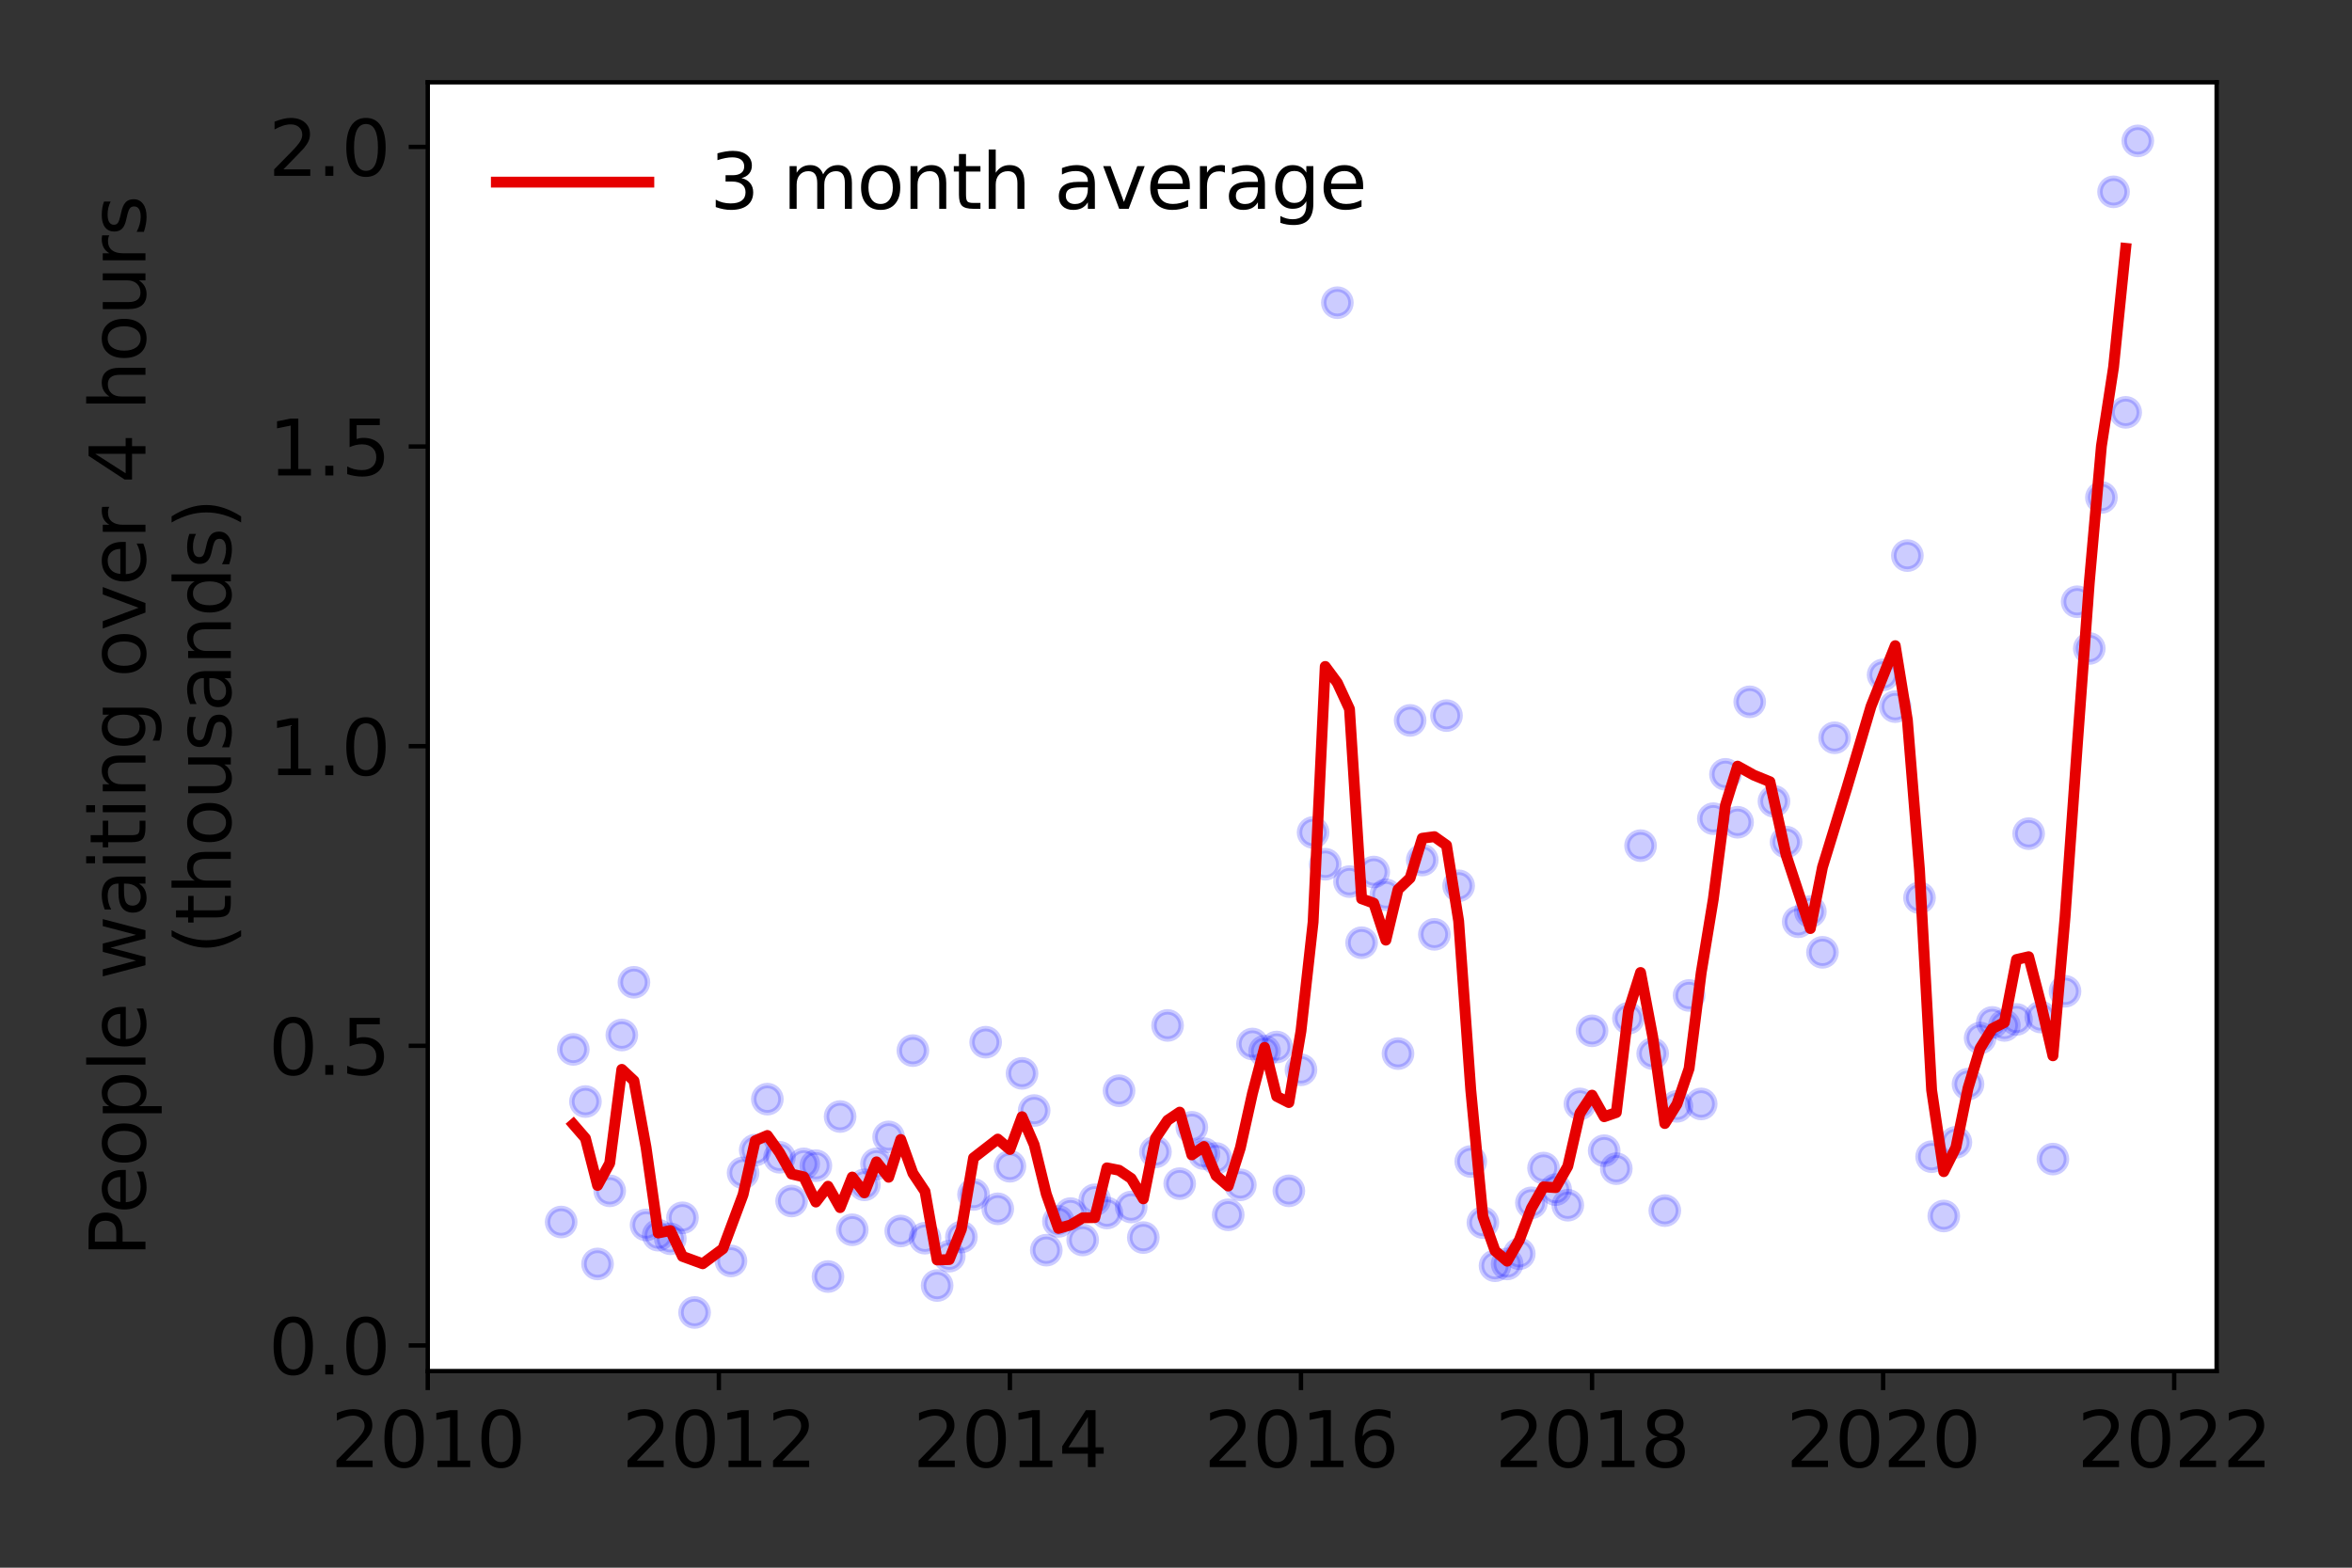 <?xml version="1.0" encoding="utf-8" standalone="no"?>
<!DOCTYPE svg PUBLIC "-//W3C//DTD SVG 1.1//EN"
  "http://www.w3.org/Graphics/SVG/1.1/DTD/svg11.dtd">
<svg height="288pt" version="1.1" viewBox="0 0 432 288" width="432pt" xmlns="http://www.w3.org/2000/svg" xmlns:xlink="http://www.w3.org/1999/xlink">
 <rect x="0" y="0" width="432" height="288" fill="#333333" stroke="none"/>
 <defs>
  <style type="text/css">*{stroke-linecap:butt;stroke-linejoin:round;}</style>
 </defs>
 <g id="figure_1">
  <g id="patch_1">
   <path d="M 0 288 
L 432 288 
L 432 0 
L 0 0 
z
" style="fill:none;"/>
  </g>
  <g id="axes_1">
   <g id="patch_2">
    <path d="M 78.57 251.88 
L 407.137 251.88 
L 407.137 15.12 
L 78.57 15.12 
z
" style="fill:#ffffff;"/>
   </g>
   <g id="matplotlib.axis_1">
    <g id="xtick_1">
     <g id="line2d_1">
      <defs>
       <path d="M 0 0 
L 0 3.5 
" id="m6ed65292d6" style="stroke:#000000;stroke-width:0.8;"/>
      </defs>
      <g>
       <use style="stroke:#000000;stroke-width:0.8;" x="78.57" xlink:href="#m6ed65292d6" y="251.88"/>
      </g>
     </g>
     <g id="text_1">
      <!-- 2010 -->
      <g transform="translate(60.755 269.518)scale(0.14 -0.14)">
       <defs>
        <path d="M 1228 531 
L 3431 531 
L 3431 0 
L 469 0 
L 469 531 
Q 828 903 1448 1529 
Q 2069 2156 2228 2338 
Q 2531 2678 2651 2914 
Q 2772 3150 2772 3378 
Q 2772 3750 2511 3984 
Q 2250 4219 1831 4219 
Q 1534 4219 1204 4116 
Q 875 4013 500 3803 
L 500 4441 
Q 881 4594 1212 4672 
Q 1544 4750 1819 4750 
Q 2544 4750 2975 4387 
Q 3406 4025 3406 3419 
Q 3406 3131 3298 2873 
Q 3191 2616 2906 2266 
Q 2828 2175 2409 1742 
Q 1991 1309 1228 531 
z
" id="DejaVuSans-32" transform="scale(0.016)"/>
        <path d="M 2034 4250 
Q 1547 4250 1301 3770 
Q 1056 3291 1056 2328 
Q 1056 1369 1301 889 
Q 1547 409 2034 409 
Q 2525 409 2770 889 
Q 3016 1369 3016 2328 
Q 3016 3291 2770 3770 
Q 2525 4250 2034 4250 
z
M 2034 4750 
Q 2819 4750 3233 4129 
Q 3647 3509 3647 2328 
Q 3647 1150 3233 529 
Q 2819 -91 2034 -91 
Q 1250 -91 836 529 
Q 422 1150 422 2328 
Q 422 3509 836 4129 
Q 1250 4750 2034 4750 
z
" id="DejaVuSans-30" transform="scale(0.016)"/>
        <path d="M 794 531 
L 1825 531 
L 1825 4091 
L 703 3866 
L 703 4441 
L 1819 4666 
L 2450 4666 
L 2450 531 
L 3481 531 
L 3481 0 
L 794 0 
L 794 531 
z
" id="DejaVuSans-31" transform="scale(0.016)"/>
       </defs>
       <use xlink:href="#DejaVuSans-32"/>
       <use x="63.623" xlink:href="#DejaVuSans-30"/>
       <use x="127.246" xlink:href="#DejaVuSans-31"/>
       <use x="190.869" xlink:href="#DejaVuSans-30"/>
      </g>
     </g>
    </g>
    <g id="xtick_2">
     <g id="line2d_2">
      <g>
       <use style="stroke:#000000;stroke-width:0.8;" x="132.032" xlink:href="#m6ed65292d6" y="251.88"/>
      </g>
     </g>
     <g id="text_2">
      <!-- 2012 -->
      <g transform="translate(114.217 269.518)scale(0.14 -0.14)">
       <use xlink:href="#DejaVuSans-32"/>
       <use x="63.623" xlink:href="#DejaVuSans-30"/>
       <use x="127.246" xlink:href="#DejaVuSans-31"/>
       <use x="190.869" xlink:href="#DejaVuSans-32"/>
      </g>
     </g>
    </g>
    <g id="xtick_3">
     <g id="line2d_3">
      <g>
       <use style="stroke:#000000;stroke-width:0.8;" x="185.493" xlink:href="#m6ed65292d6" y="251.88"/>
      </g>
     </g>
     <g id="text_3">
      <!-- 2014 -->
      <g transform="translate(167.678 269.518)scale(0.14 -0.14)">
       <defs>
        <path d="M 2419 4116 
L 825 1625 
L 2419 1625 
L 2419 4116 
z
M 2253 4666 
L 3047 4666 
L 3047 1625 
L 3713 1625 
L 3713 1100 
L 3047 1100 
L 3047 0 
L 2419 0 
L 2419 1100 
L 313 1100 
L 313 1709 
L 2253 4666 
z
" id="DejaVuSans-34" transform="scale(0.016)"/>
       </defs>
       <use xlink:href="#DejaVuSans-32"/>
       <use x="63.623" xlink:href="#DejaVuSans-30"/>
       <use x="127.246" xlink:href="#DejaVuSans-31"/>
       <use x="190.869" xlink:href="#DejaVuSans-34"/>
      </g>
     </g>
    </g>
    <g id="xtick_4">
     <g id="line2d_4">
      <g>
       <use style="stroke:#000000;stroke-width:0.8;" x="238.955" xlink:href="#m6ed65292d6" y="251.88"/>
      </g>
     </g>
     <g id="text_4">
      <!-- 2016 -->
      <g transform="translate(221.14 269.518)scale(0.14 -0.14)">
       <defs>
        <path d="M 2113 2584 
Q 1688 2584 1439 2293 
Q 1191 2003 1191 1497 
Q 1191 994 1439 701 
Q 1688 409 2113 409 
Q 2538 409 2786 701 
Q 3034 994 3034 1497 
Q 3034 2003 2786 2293 
Q 2538 2584 2113 2584 
z
M 3366 4563 
L 3366 3988 
Q 3128 4100 2886 4159 
Q 2644 4219 2406 4219 
Q 1781 4219 1451 3797 
Q 1122 3375 1075 2522 
Q 1259 2794 1537 2939 
Q 1816 3084 2150 3084 
Q 2853 3084 3261 2657 
Q 3669 2231 3669 1497 
Q 3669 778 3244 343 
Q 2819 -91 2113 -91 
Q 1303 -91 875 529 
Q 447 1150 447 2328 
Q 447 3434 972 4092 
Q 1497 4750 2381 4750 
Q 2619 4750 2861 4703 
Q 3103 4656 3366 4563 
z
" id="DejaVuSans-36" transform="scale(0.016)"/>
       </defs>
       <use xlink:href="#DejaVuSans-32"/>
       <use x="63.623" xlink:href="#DejaVuSans-30"/>
       <use x="127.246" xlink:href="#DejaVuSans-31"/>
       <use x="190.869" xlink:href="#DejaVuSans-36"/>
      </g>
     </g>
    </g>
    <g id="xtick_5">
     <g id="line2d_5">
      <g>
       <use style="stroke:#000000;stroke-width:0.8;" x="292.417" xlink:href="#m6ed65292d6" y="251.88"/>
      </g>
     </g>
     <g id="text_5">
      <!-- 2018 -->
      <g transform="translate(274.602 269.518)scale(0.14 -0.14)">
       <defs>
        <path d="M 2034 2216 
Q 1584 2216 1326 1975 
Q 1069 1734 1069 1313 
Q 1069 891 1326 650 
Q 1584 409 2034 409 
Q 2484 409 2743 651 
Q 3003 894 3003 1313 
Q 3003 1734 2745 1975 
Q 2488 2216 2034 2216 
z
M 1403 2484 
Q 997 2584 770 2862 
Q 544 3141 544 3541 
Q 544 4100 942 4425 
Q 1341 4750 2034 4750 
Q 2731 4750 3128 4425 
Q 3525 4100 3525 3541 
Q 3525 3141 3298 2862 
Q 3072 2584 2669 2484 
Q 3125 2378 3379 2068 
Q 3634 1759 3634 1313 
Q 3634 634 3220 271 
Q 2806 -91 2034 -91 
Q 1263 -91 848 271 
Q 434 634 434 1313 
Q 434 1759 690 2068 
Q 947 2378 1403 2484 
z
M 1172 3481 
Q 1172 3119 1398 2916 
Q 1625 2713 2034 2713 
Q 2441 2713 2670 2916 
Q 2900 3119 2900 3481 
Q 2900 3844 2670 4047 
Q 2441 4250 2034 4250 
Q 1625 4250 1398 4047 
Q 1172 3844 1172 3481 
z
" id="DejaVuSans-38" transform="scale(0.016)"/>
       </defs>
       <use xlink:href="#DejaVuSans-32"/>
       <use x="63.623" xlink:href="#DejaVuSans-30"/>
       <use x="127.246" xlink:href="#DejaVuSans-31"/>
       <use x="190.869" xlink:href="#DejaVuSans-38"/>
      </g>
     </g>
    </g>
    <g id="xtick_6">
     <g id="line2d_6">
      <g>
       <use style="stroke:#000000;stroke-width:0.8;" x="345.879" xlink:href="#m6ed65292d6" y="251.88"/>
      </g>
     </g>
     <g id="text_6">
      <!-- 2020 -->
      <g transform="translate(328.064 269.518)scale(0.14 -0.14)">
       <use xlink:href="#DejaVuSans-32"/>
       <use x="63.623" xlink:href="#DejaVuSans-30"/>
       <use x="127.246" xlink:href="#DejaVuSans-32"/>
       <use x="190.869" xlink:href="#DejaVuSans-30"/>
      </g>
     </g>
    </g>
    <g id="xtick_7">
     <g id="line2d_7">
      <g>
       <use style="stroke:#000000;stroke-width:0.8;" x="399.34" xlink:href="#m6ed65292d6" y="251.88"/>
      </g>
     </g>
     <g id="text_7">
      <!-- 2022 -->
      <g transform="translate(381.525 269.518)scale(0.14 -0.14)">
       <use xlink:href="#DejaVuSans-32"/>
       <use x="63.623" xlink:href="#DejaVuSans-30"/>
       <use x="127.246" xlink:href="#DejaVuSans-32"/>
       <use x="190.869" xlink:href="#DejaVuSans-32"/>
      </g>
     </g>
    </g>
   </g>
   <g id="matplotlib.axis_2">
    <g id="ytick_1">
     <g id="line2d_8">
      <defs>
       <path d="M 0 0 
L -3.5 0 
" id="mea4dc96d68" style="stroke:#000000;stroke-width:0.8;"/>
      </defs>
      <g>
       <use style="stroke:#000000;stroke-width:0.8;" x="78.57" xlink:href="#mea4dc96d68" y="247.173"/>
      </g>
     </g>
     <g id="text_8">
      <!-- 0.0 -->
      <g transform="translate(49.306 252.492)scale(0.14 -0.14)">
       <defs>
        <path d="M 684 794 
L 1344 794 
L 1344 0 
L 684 0 
L 684 794 
z
" id="DejaVuSans-2e" transform="scale(0.016)"/>
       </defs>
       <use xlink:href="#DejaVuSans-30"/>
       <use x="63.623" xlink:href="#DejaVuSans-2e"/>
       <use x="95.41" xlink:href="#DejaVuSans-30"/>
      </g>
     </g>
    </g>
    <g id="ytick_2">
     <g id="line2d_9">
      <g>
       <use style="stroke:#000000;stroke-width:0.8;" x="78.57" xlink:href="#mea4dc96d68" y="192.126"/>
      </g>
     </g>
     <g id="text_9">
      <!-- 0.5 -->
      <g transform="translate(49.306 197.445)scale(0.14 -0.14)">
       <defs>
        <path d="M 691 4666 
L 3169 4666 
L 3169 4134 
L 1269 4134 
L 1269 2991 
Q 1406 3038 1543 3061 
Q 1681 3084 1819 3084 
Q 2600 3084 3056 2656 
Q 3513 2228 3513 1497 
Q 3513 744 3044 326 
Q 2575 -91 1722 -91 
Q 1428 -91 1123 -41 
Q 819 9 494 109 
L 494 744 
Q 775 591 1075 516 
Q 1375 441 1709 441 
Q 2250 441 2565 725 
Q 2881 1009 2881 1497 
Q 2881 1984 2565 2268 
Q 2250 2553 1709 2553 
Q 1456 2553 1204 2497 
Q 953 2441 691 2322 
L 691 4666 
z
" id="DejaVuSans-35" transform="scale(0.016)"/>
       </defs>
       <use xlink:href="#DejaVuSans-30"/>
       <use x="63.623" xlink:href="#DejaVuSans-2e"/>
       <use x="95.41" xlink:href="#DejaVuSans-35"/>
      </g>
     </g>
    </g>
    <g id="ytick_3">
     <g id="line2d_10">
      <g>
       <use style="stroke:#000000;stroke-width:0.8;" x="78.57" xlink:href="#mea4dc96d68" y="137.078"/>
      </g>
     </g>
     <g id="text_10">
      <!-- 1.0 -->
      <g transform="translate(49.306 142.397)scale(0.14 -0.14)">
       <use xlink:href="#DejaVuSans-31"/>
       <use x="63.623" xlink:href="#DejaVuSans-2e"/>
       <use x="95.41" xlink:href="#DejaVuSans-30"/>
      </g>
     </g>
    </g>
    <g id="ytick_4">
     <g id="line2d_11">
      <g>
       <use style="stroke:#000000;stroke-width:0.8;" x="78.57" xlink:href="#mea4dc96d68" y="82.03"/>
      </g>
     </g>
     <g id="text_11">
      <!-- 1.5 -->
      <g transform="translate(49.306 87.349)scale(0.14 -0.14)">
       <use xlink:href="#DejaVuSans-31"/>
       <use x="63.623" xlink:href="#DejaVuSans-2e"/>
       <use x="95.41" xlink:href="#DejaVuSans-35"/>
      </g>
     </g>
    </g>
    <g id="ytick_5">
     <g id="line2d_12">
      <g>
       <use style="stroke:#000000;stroke-width:0.8;" x="78.57" xlink:href="#mea4dc96d68" y="26.983"/>
      </g>
     </g>
     <g id="text_12">
      <!-- 2.0 -->
      <g transform="translate(49.306 32.302)scale(0.14 -0.14)">
       <use xlink:href="#DejaVuSans-32"/>
       <use x="63.623" xlink:href="#DejaVuSans-2e"/>
       <use x="95.41" xlink:href="#DejaVuSans-30"/>
      </g>
     </g>
    </g>
    <g id="text_13">
     <!-- People waiting over 4 hours -->
     <g transform="translate(26.717 230.925)rotate(-90)scale(0.14 -0.14)">
      <defs>
       <path d="M 1259 4147 
L 1259 2394 
L 2053 2394 
Q 2494 2394 2734 2622 
Q 2975 2850 2975 3272 
Q 2975 3691 2734 3919 
Q 2494 4147 2053 4147 
L 1259 4147 
z
M 628 4666 
L 2053 4666 
Q 2838 4666 3239 4311 
Q 3641 3956 3641 3272 
Q 3641 2581 3239 2228 
Q 2838 1875 2053 1875 
L 1259 1875 
L 1259 0 
L 628 0 
L 628 4666 
z
" id="DejaVuSans-50" transform="scale(0.016)"/>
       <path d="M 3597 1894 
L 3597 1613 
L 953 1613 
Q 991 1019 1311 708 
Q 1631 397 2203 397 
Q 2534 397 2845 478 
Q 3156 559 3463 722 
L 3463 178 
Q 3153 47 2828 -22 
Q 2503 -91 2169 -91 
Q 1331 -91 842 396 
Q 353 884 353 1716 
Q 353 2575 817 3079 
Q 1281 3584 2069 3584 
Q 2775 3584 3186 3129 
Q 3597 2675 3597 1894 
z
M 3022 2063 
Q 3016 2534 2758 2815 
Q 2500 3097 2075 3097 
Q 1594 3097 1305 2825 
Q 1016 2553 972 2059 
L 3022 2063 
z
" id="DejaVuSans-65" transform="scale(0.016)"/>
       <path d="M 1959 3097 
Q 1497 3097 1228 2736 
Q 959 2375 959 1747 
Q 959 1119 1226 758 
Q 1494 397 1959 397 
Q 2419 397 2687 759 
Q 2956 1122 2956 1747 
Q 2956 2369 2687 2733 
Q 2419 3097 1959 3097 
z
M 1959 3584 
Q 2709 3584 3137 3096 
Q 3566 2609 3566 1747 
Q 3566 888 3137 398 
Q 2709 -91 1959 -91 
Q 1206 -91 779 398 
Q 353 888 353 1747 
Q 353 2609 779 3096 
Q 1206 3584 1959 3584 
z
" id="DejaVuSans-6f" transform="scale(0.016)"/>
       <path d="M 1159 525 
L 1159 -1331 
L 581 -1331 
L 581 3500 
L 1159 3500 
L 1159 2969 
Q 1341 3281 1617 3432 
Q 1894 3584 2278 3584 
Q 2916 3584 3314 3078 
Q 3713 2572 3713 1747 
Q 3713 922 3314 415 
Q 2916 -91 2278 -91 
Q 1894 -91 1617 61 
Q 1341 213 1159 525 
z
M 3116 1747 
Q 3116 2381 2855 2742 
Q 2594 3103 2138 3103 
Q 1681 3103 1420 2742 
Q 1159 2381 1159 1747 
Q 1159 1113 1420 752 
Q 1681 391 2138 391 
Q 2594 391 2855 752 
Q 3116 1113 3116 1747 
z
" id="DejaVuSans-70" transform="scale(0.016)"/>
       <path d="M 603 4863 
L 1178 4863 
L 1178 0 
L 603 0 
L 603 4863 
z
" id="DejaVuSans-6c" transform="scale(0.016)"/>
       <path id="DejaVuSans-20" transform="scale(0.016)"/>
       <path d="M 269 3500 
L 844 3500 
L 1563 769 
L 2278 3500 
L 2956 3500 
L 3675 769 
L 4391 3500 
L 4966 3500 
L 4050 0 
L 3372 0 
L 2619 2869 
L 1863 0 
L 1184 0 
L 269 3500 
z
" id="DejaVuSans-77" transform="scale(0.016)"/>
       <path d="M 2194 1759 
Q 1497 1759 1228 1600 
Q 959 1441 959 1056 
Q 959 750 1161 570 
Q 1363 391 1709 391 
Q 2188 391 2477 730 
Q 2766 1069 2766 1631 
L 2766 1759 
L 2194 1759 
z
M 3341 1997 
L 3341 0 
L 2766 0 
L 2766 531 
Q 2569 213 2275 61 
Q 1981 -91 1556 -91 
Q 1019 -91 701 211 
Q 384 513 384 1019 
Q 384 1609 779 1909 
Q 1175 2209 1959 2209 
L 2766 2209 
L 2766 2266 
Q 2766 2663 2505 2880 
Q 2244 3097 1772 3097 
Q 1472 3097 1187 3025 
Q 903 2953 641 2809 
L 641 3341 
Q 956 3463 1253 3523 
Q 1550 3584 1831 3584 
Q 2591 3584 2966 3190 
Q 3341 2797 3341 1997 
z
" id="DejaVuSans-61" transform="scale(0.016)"/>
       <path d="M 603 3500 
L 1178 3500 
L 1178 0 
L 603 0 
L 603 3500 
z
M 603 4863 
L 1178 4863 
L 1178 4134 
L 603 4134 
L 603 4863 
z
" id="DejaVuSans-69" transform="scale(0.016)"/>
       <path d="M 1172 4494 
L 1172 3500 
L 2356 3500 
L 2356 3053 
L 1172 3053 
L 1172 1153 
Q 1172 725 1289 603 
Q 1406 481 1766 481 
L 2356 481 
L 2356 0 
L 1766 0 
Q 1100 0 847 248 
Q 594 497 594 1153 
L 594 3053 
L 172 3053 
L 172 3500 
L 594 3500 
L 594 4494 
L 1172 4494 
z
" id="DejaVuSans-74" transform="scale(0.016)"/>
       <path d="M 3513 2113 
L 3513 0 
L 2938 0 
L 2938 2094 
Q 2938 2591 2744 2837 
Q 2550 3084 2163 3084 
Q 1697 3084 1428 2787 
Q 1159 2491 1159 1978 
L 1159 0 
L 581 0 
L 581 3500 
L 1159 3500 
L 1159 2956 
Q 1366 3272 1645 3428 
Q 1925 3584 2291 3584 
Q 2894 3584 3203 3211 
Q 3513 2838 3513 2113 
z
" id="DejaVuSans-6e" transform="scale(0.016)"/>
       <path d="M 2906 1791 
Q 2906 2416 2648 2759 
Q 2391 3103 1925 3103 
Q 1463 3103 1205 2759 
Q 947 2416 947 1791 
Q 947 1169 1205 825 
Q 1463 481 1925 481 
Q 2391 481 2648 825 
Q 2906 1169 2906 1791 
z
M 3481 434 
Q 3481 -459 3084 -895 
Q 2688 -1331 1869 -1331 
Q 1566 -1331 1297 -1286 
Q 1028 -1241 775 -1147 
L 775 -588 
Q 1028 -725 1275 -790 
Q 1522 -856 1778 -856 
Q 2344 -856 2625 -561 
Q 2906 -266 2906 331 
L 2906 616 
Q 2728 306 2450 153 
Q 2172 0 1784 0 
Q 1141 0 747 490 
Q 353 981 353 1791 
Q 353 2603 747 3093 
Q 1141 3584 1784 3584 
Q 2172 3584 2450 3431 
Q 2728 3278 2906 2969 
L 2906 3500 
L 3481 3500 
L 3481 434 
z
" id="DejaVuSans-67" transform="scale(0.016)"/>
       <path d="M 191 3500 
L 800 3500 
L 1894 563 
L 2988 3500 
L 3597 3500 
L 2284 0 
L 1503 0 
L 191 3500 
z
" id="DejaVuSans-76" transform="scale(0.016)"/>
       <path d="M 2631 2963 
Q 2534 3019 2420 3045 
Q 2306 3072 2169 3072 
Q 1681 3072 1420 2755 
Q 1159 2438 1159 1844 
L 1159 0 
L 581 0 
L 581 3500 
L 1159 3500 
L 1159 2956 
Q 1341 3275 1631 3429 
Q 1922 3584 2338 3584 
Q 2397 3584 2469 3576 
Q 2541 3569 2628 3553 
L 2631 2963 
z
" id="DejaVuSans-72" transform="scale(0.016)"/>
       <path d="M 3513 2113 
L 3513 0 
L 2938 0 
L 2938 2094 
Q 2938 2591 2744 2837 
Q 2550 3084 2163 3084 
Q 1697 3084 1428 2787 
Q 1159 2491 1159 1978 
L 1159 0 
L 581 0 
L 581 4863 
L 1159 4863 
L 1159 2956 
Q 1366 3272 1645 3428 
Q 1925 3584 2291 3584 
Q 2894 3584 3203 3211 
Q 3513 2838 3513 2113 
z
" id="DejaVuSans-68" transform="scale(0.016)"/>
       <path d="M 544 1381 
L 544 3500 
L 1119 3500 
L 1119 1403 
Q 1119 906 1312 657 
Q 1506 409 1894 409 
Q 2359 409 2629 706 
Q 2900 1003 2900 1516 
L 2900 3500 
L 3475 3500 
L 3475 0 
L 2900 0 
L 2900 538 
Q 2691 219 2414 64 
Q 2138 -91 1772 -91 
Q 1169 -91 856 284 
Q 544 659 544 1381 
z
M 1991 3584 
L 1991 3584 
z
" id="DejaVuSans-75" transform="scale(0.016)"/>
       <path d="M 2834 3397 
L 2834 2853 
Q 2591 2978 2328 3040 
Q 2066 3103 1784 3103 
Q 1356 3103 1142 2972 
Q 928 2841 928 2578 
Q 928 2378 1081 2264 
Q 1234 2150 1697 2047 
L 1894 2003 
Q 2506 1872 2764 1633 
Q 3022 1394 3022 966 
Q 3022 478 2636 193 
Q 2250 -91 1575 -91 
Q 1294 -91 989 -36 
Q 684 19 347 128 
L 347 722 
Q 666 556 975 473 
Q 1284 391 1588 391 
Q 1994 391 2212 530 
Q 2431 669 2431 922 
Q 2431 1156 2273 1281 
Q 2116 1406 1581 1522 
L 1381 1569 
Q 847 1681 609 1914 
Q 372 2147 372 2553 
Q 372 3047 722 3315 
Q 1072 3584 1716 3584 
Q 2034 3584 2315 3537 
Q 2597 3491 2834 3397 
z
" id="DejaVuSans-73" transform="scale(0.016)"/>
      </defs>
      <use xlink:href="#DejaVuSans-50"/>
      <use x="56.678" xlink:href="#DejaVuSans-65"/>
      <use x="118.201" xlink:href="#DejaVuSans-6f"/>
      <use x="179.383" xlink:href="#DejaVuSans-70"/>
      <use x="242.859" xlink:href="#DejaVuSans-6c"/>
      <use x="270.643" xlink:href="#DejaVuSans-65"/>
      <use x="332.166" xlink:href="#DejaVuSans-20"/>
      <use x="363.953" xlink:href="#DejaVuSans-77"/>
      <use x="445.74" xlink:href="#DejaVuSans-61"/>
      <use x="507.02" xlink:href="#DejaVuSans-69"/>
      <use x="534.803" xlink:href="#DejaVuSans-74"/>
      <use x="574.012" xlink:href="#DejaVuSans-69"/>
      <use x="601.795" xlink:href="#DejaVuSans-6e"/>
      <use x="665.174" xlink:href="#DejaVuSans-67"/>
      <use x="728.65" xlink:href="#DejaVuSans-20"/>
      <use x="760.438" xlink:href="#DejaVuSans-6f"/>
      <use x="821.619" xlink:href="#DejaVuSans-76"/>
      <use x="880.799" xlink:href="#DejaVuSans-65"/>
      <use x="942.322" xlink:href="#DejaVuSans-72"/>
      <use x="983.436" xlink:href="#DejaVuSans-20"/>
      <use x="1015.223" xlink:href="#DejaVuSans-34"/>
      <use x="1078.846" xlink:href="#DejaVuSans-20"/>
      <use x="1110.633" xlink:href="#DejaVuSans-68"/>
      <use x="1174.012" xlink:href="#DejaVuSans-6f"/>
      <use x="1235.193" xlink:href="#DejaVuSans-75"/>
      <use x="1298.572" xlink:href="#DejaVuSans-72"/>
      <use x="1339.686" xlink:href="#DejaVuSans-73"/>
     </g>
     <!-- (thousands) -->
     <g transform="translate(42.394 175.325)rotate(-90)scale(0.14 -0.14)">
      <defs>
       <path d="M 1984 4856 
Q 1566 4138 1362 3434 
Q 1159 2731 1159 2009 
Q 1159 1288 1364 580 
Q 1569 -128 1984 -844 
L 1484 -844 
Q 1016 -109 783 600 
Q 550 1309 550 2009 
Q 550 2706 781 3412 
Q 1013 4119 1484 4856 
L 1984 4856 
z
" id="DejaVuSans-28" transform="scale(0.016)"/>
       <path d="M 2906 2969 
L 2906 4863 
L 3481 4863 
L 3481 0 
L 2906 0 
L 2906 525 
Q 2725 213 2448 61 
Q 2172 -91 1784 -91 
Q 1150 -91 751 415 
Q 353 922 353 1747 
Q 353 2572 751 3078 
Q 1150 3584 1784 3584 
Q 2172 3584 2448 3432 
Q 2725 3281 2906 2969 
z
M 947 1747 
Q 947 1113 1208 752 
Q 1469 391 1925 391 
Q 2381 391 2643 752 
Q 2906 1113 2906 1747 
Q 2906 2381 2643 2742 
Q 2381 3103 1925 3103 
Q 1469 3103 1208 2742 
Q 947 2381 947 1747 
z
" id="DejaVuSans-64" transform="scale(0.016)"/>
       <path d="M 513 4856 
L 1013 4856 
Q 1481 4119 1714 3412 
Q 1947 2706 1947 2009 
Q 1947 1309 1714 600 
Q 1481 -109 1013 -844 
L 513 -844 
Q 928 -128 1133 580 
Q 1338 1288 1338 2009 
Q 1338 2731 1133 3434 
Q 928 4138 513 4856 
z
" id="DejaVuSans-29" transform="scale(0.016)"/>
      </defs>
      <use xlink:href="#DejaVuSans-28"/>
      <use x="39.014" xlink:href="#DejaVuSans-74"/>
      <use x="78.223" xlink:href="#DejaVuSans-68"/>
      <use x="141.602" xlink:href="#DejaVuSans-6f"/>
      <use x="202.783" xlink:href="#DejaVuSans-75"/>
      <use x="266.162" xlink:href="#DejaVuSans-73"/>
      <use x="318.262" xlink:href="#DejaVuSans-61"/>
      <use x="379.541" xlink:href="#DejaVuSans-6e"/>
      <use x="442.92" xlink:href="#DejaVuSans-64"/>
      <use x="506.396" xlink:href="#DejaVuSans-73"/>
      <use x="558.496" xlink:href="#DejaVuSans-29"/>
     </g>
    </g>
   </g>
   <g id="line2d_13">
    <defs>
     <path d="M 0 2.5 
C 0.663 2.5 1.299 2.237 1.768 1.768 
C 2.237 1.299 2.5 0.663 2.5 0 
C 2.5 -0.663 2.237 -1.299 1.768 -1.768 
C 1.299 -2.237 0.663 -2.5 0 -2.5 
C -0.663 -2.5 -1.299 -2.237 -1.768 -1.768 
C -2.237 -1.299 -2.5 -0.663 -2.5 0 
C -2.5 0.663 -2.237 1.299 -1.768 1.768 
C -1.299 2.237 -0.663 2.5 0 2.5 
z
" id="m70af7a4590" style="stroke:#0000ff;stroke-opacity:0.2;"/>
    </defs>
    <g clip-path="url(#p7ffbd46d1e)">
     <use style="fill:#0000ff;fill-opacity:0.2;stroke:#0000ff;stroke-opacity:0.2;" x="392.658" xlink:href="#m70af7a4590" y="25.882"/>
     <use style="fill:#0000ff;fill-opacity:0.2;stroke:#0000ff;stroke-opacity:0.2;" x="390.43" xlink:href="#m70af7a4590" y="75.755"/>
     <use style="fill:#0000ff;fill-opacity:0.2;stroke:#0000ff;stroke-opacity:0.2;" x="388.203" xlink:href="#m70af7a4590" y="35.24"/>
     <use style="fill:#0000ff;fill-opacity:0.2;stroke:#0000ff;stroke-opacity:0.2;" x="385.975" xlink:href="#m70af7a4590" y="91.389"/>
     <use style="fill:#0000ff;fill-opacity:0.2;stroke:#0000ff;stroke-opacity:0.2;" x="383.747" xlink:href="#m70af7a4590" y="119.133"/>
     <use style="fill:#0000ff;fill-opacity:0.2;stroke:#0000ff;stroke-opacity:0.2;" x="381.52" xlink:href="#m70af7a4590" y="110.545"/>
     <use style="fill:#0000ff;fill-opacity:0.2;stroke:#0000ff;stroke-opacity:0.2;" x="379.292" xlink:href="#m70af7a4590" y="182.107"/>
     <use style="fill:#0000ff;fill-opacity:0.2;stroke:#0000ff;stroke-opacity:0.2;" x="377.065" xlink:href="#m70af7a4590" y="212.934"/>
     <use style="fill:#0000ff;fill-opacity:0.2;stroke:#0000ff;stroke-opacity:0.2;" x="374.837" xlink:href="#m70af7a4590" y="186.841"/>
     <use style="fill:#0000ff;fill-opacity:0.2;stroke:#0000ff;stroke-opacity:0.2;" x="372.61" xlink:href="#m70af7a4590" y="153.152"/>
     <use style="fill:#0000ff;fill-opacity:0.2;stroke:#0000ff;stroke-opacity:0.2;" x="370.382" xlink:href="#m70af7a4590" y="187.282"/>
     <use style="fill:#0000ff;fill-opacity:0.2;stroke:#0000ff;stroke-opacity:0.2;" x="368.154" xlink:href="#m70af7a4590" y="188.383"/>
     <use style="fill:#0000ff;fill-opacity:0.2;stroke:#0000ff;stroke-opacity:0.2;" x="365.927" xlink:href="#m70af7a4590" y="187.832"/>
     <use style="fill:#0000ff;fill-opacity:0.2;stroke:#0000ff;stroke-opacity:0.2;" x="363.699" xlink:href="#m70af7a4590" y="190.695"/>
     <use style="fill:#0000ff;fill-opacity:0.2;stroke:#0000ff;stroke-opacity:0.2;" x="361.472" xlink:href="#m70af7a4590" y="199.172"/>
     <use style="fill:#0000ff;fill-opacity:0.2;stroke:#0000ff;stroke-opacity:0.2;" x="359.244" xlink:href="#m70af7a4590" y="209.851"/>
     <use style="fill:#0000ff;fill-opacity:0.2;stroke:#0000ff;stroke-opacity:0.2;" x="357.017" xlink:href="#m70af7a4590" y="223.393"/>
     <use style="fill:#0000ff;fill-opacity:0.2;stroke:#0000ff;stroke-opacity:0.2;" x="354.789" xlink:href="#m70af7a4590" y="212.493"/>
     <use style="fill:#0000ff;fill-opacity:0.2;stroke:#0000ff;stroke-opacity:0.2;" x="352.561" xlink:href="#m70af7a4590" y="164.932"/>
     <use style="fill:#0000ff;fill-opacity:0.2;stroke:#0000ff;stroke-opacity:0.2;" x="350.334" xlink:href="#m70af7a4590" y="102.068"/>
     <use style="fill:#0000ff;fill-opacity:0.2;stroke:#0000ff;stroke-opacity:0.2;" x="348.106" xlink:href="#m70af7a4590" y="129.812"/>
     <use style="fill:#0000ff;fill-opacity:0.2;stroke:#0000ff;stroke-opacity:0.2;" x="345.879" xlink:href="#m70af7a4590" y="123.977"/>
     <use style="fill:#0000ff;fill-opacity:0.2;stroke:#0000ff;stroke-opacity:0.2;" x="336.968" xlink:href="#m70af7a4590" y="135.537"/>
     <use style="fill:#0000ff;fill-opacity:0.2;stroke:#0000ff;stroke-opacity:0.2;" x="334.741" xlink:href="#m70af7a4590" y="174.951"/>
     <use style="fill:#0000ff;fill-opacity:0.2;stroke:#0000ff;stroke-opacity:0.2;" x="332.513" xlink:href="#m70af7a4590" y="167.464"/>
     <use style="fill:#0000ff;fill-opacity:0.2;stroke:#0000ff;stroke-opacity:0.2;" x="330.286" xlink:href="#m70af7a4590" y="169.336"/>
     <use style="fill:#0000ff;fill-opacity:0.2;stroke:#0000ff;stroke-opacity:0.2;" x="328.058" xlink:href="#m70af7a4590" y="154.693"/>
     <use style="fill:#0000ff;fill-opacity:0.2;stroke:#0000ff;stroke-opacity:0.2;" x="325.831" xlink:href="#m70af7a4590" y="147.207"/>
     <use style="fill:#0000ff;fill-opacity:0.2;stroke:#0000ff;stroke-opacity:0.2;" x="321.375" xlink:href="#m70af7a4590" y="128.931"/>
     <use style="fill:#0000ff;fill-opacity:0.2;stroke:#0000ff;stroke-opacity:0.2;" x="319.148" xlink:href="#m70af7a4590" y="151.06"/>
     <use style="fill:#0000ff;fill-opacity:0.2;stroke:#0000ff;stroke-opacity:0.2;" x="316.92" xlink:href="#m70af7a4590" y="142.253"/>
     <use style="fill:#0000ff;fill-opacity:0.2;stroke:#0000ff;stroke-opacity:0.2;" x="314.693" xlink:href="#m70af7a4590" y="150.4"/>
     <use style="fill:#0000ff;fill-opacity:0.2;stroke:#0000ff;stroke-opacity:0.2;" x="312.465" xlink:href="#m70af7a4590" y="202.805"/>
     <use style="fill:#0000ff;fill-opacity:0.2;stroke:#0000ff;stroke-opacity:0.2;" x="310.238" xlink:href="#m70af7a4590" y="182.878"/>
     <use style="fill:#0000ff;fill-opacity:0.2;stroke:#0000ff;stroke-opacity:0.2;" x="308.01" xlink:href="#m70af7a4590" y="203.245"/>
     <use style="fill:#0000ff;fill-opacity:0.2;stroke:#0000ff;stroke-opacity:0.2;" x="305.782" xlink:href="#m70af7a4590" y="222.402"/>
     <use style="fill:#0000ff;fill-opacity:0.2;stroke:#0000ff;stroke-opacity:0.2;" x="303.555" xlink:href="#m70af7a4590" y="193.557"/>
     <use style="fill:#0000ff;fill-opacity:0.2;stroke:#0000ff;stroke-opacity:0.2;" x="301.327" xlink:href="#m70af7a4590" y="155.354"/>
     <use style="fill:#0000ff;fill-opacity:0.2;stroke:#0000ff;stroke-opacity:0.2;" x="299.1" xlink:href="#m70af7a4590" y="187.061"/>
     <use style="fill:#0000ff;fill-opacity:0.2;stroke:#0000ff;stroke-opacity:0.2;" x="296.872" xlink:href="#m70af7a4590" y="214.695"/>
     <use style="fill:#0000ff;fill-opacity:0.2;stroke:#0000ff;stroke-opacity:0.2;" x="294.645" xlink:href="#m70af7a4590" y="211.392"/>
     <use style="fill:#0000ff;fill-opacity:0.2;stroke:#0000ff;stroke-opacity:0.2;" x="292.417" xlink:href="#m70af7a4590" y="189.373"/>
     <use style="fill:#0000ff;fill-opacity:0.2;stroke:#0000ff;stroke-opacity:0.2;" x="290.189" xlink:href="#m70af7a4590" y="202.805"/>
     <use style="fill:#0000ff;fill-opacity:0.2;stroke:#0000ff;stroke-opacity:0.2;" x="287.962" xlink:href="#m70af7a4590" y="221.411"/>
     <use style="fill:#0000ff;fill-opacity:0.2;stroke:#0000ff;stroke-opacity:0.2;" x="285.734" xlink:href="#m70af7a4590" y="218.549"/>
     <use style="fill:#0000ff;fill-opacity:0.2;stroke:#0000ff;stroke-opacity:0.2;" x="283.507" xlink:href="#m70af7a4590" y="214.585"/>
     <use style="fill:#0000ff;fill-opacity:0.2;stroke:#0000ff;stroke-opacity:0.2;" x="281.279" xlink:href="#m70af7a4590" y="220.971"/>
     <use style="fill:#0000ff;fill-opacity:0.2;stroke:#0000ff;stroke-opacity:0.2;" x="279.052" xlink:href="#m70af7a4590" y="230.329"/>
     <use style="fill:#0000ff;fill-opacity:0.2;stroke:#0000ff;stroke-opacity:0.2;" x="276.824" xlink:href="#m70af7a4590" y="232.2"/>
     <use style="fill:#0000ff;fill-opacity:0.2;stroke:#0000ff;stroke-opacity:0.2;" x="274.596" xlink:href="#m70af7a4590" y="232.531"/>
     <use style="fill:#0000ff;fill-opacity:0.2;stroke:#0000ff;stroke-opacity:0.2;" x="272.369" xlink:href="#m70af7a4590" y="224.604"/>
     <use style="fill:#0000ff;fill-opacity:0.2;stroke:#0000ff;stroke-opacity:0.2;" x="270.141" xlink:href="#m70af7a4590" y="213.374"/>
     <use style="fill:#0000ff;fill-opacity:0.2;stroke:#0000ff;stroke-opacity:0.2;" x="267.914" xlink:href="#m70af7a4590" y="162.73"/>
     <use style="fill:#0000ff;fill-opacity:0.2;stroke:#0000ff;stroke-opacity:0.2;" x="265.686" xlink:href="#m70af7a4590" y="131.463"/>
     <use style="fill:#0000ff;fill-opacity:0.2;stroke:#0000ff;stroke-opacity:0.2;" x="263.458" xlink:href="#m70af7a4590" y="171.648"/>
     <use style="fill:#0000ff;fill-opacity:0.2;stroke:#0000ff;stroke-opacity:0.2;" x="261.231" xlink:href="#m70af7a4590" y="157.996"/>
     <use style="fill:#0000ff;fill-opacity:0.2;stroke:#0000ff;stroke-opacity:0.2;" x="259.003" xlink:href="#m70af7a4590" y="132.344"/>
     <use style="fill:#0000ff;fill-opacity:0.2;stroke:#0000ff;stroke-opacity:0.2;" x="256.776" xlink:href="#m70af7a4590" y="193.557"/>
     <use style="fill:#0000ff;fill-opacity:0.2;stroke:#0000ff;stroke-opacity:0.2;" x="254.548" xlink:href="#m70af7a4590" y="164.382"/>
     <use style="fill:#0000ff;fill-opacity:0.2;stroke:#0000ff;stroke-opacity:0.2;" x="252.321" xlink:href="#m70af7a4590" y="160.198"/>
     <use style="fill:#0000ff;fill-opacity:0.2;stroke:#0000ff;stroke-opacity:0.2;" x="250.093" xlink:href="#m70af7a4590" y="173.189"/>
     <use style="fill:#0000ff;fill-opacity:0.2;stroke:#0000ff;stroke-opacity:0.2;" x="247.865" xlink:href="#m70af7a4590" y="161.96"/>
     <use style="fill:#0000ff;fill-opacity:0.2;stroke:#0000ff;stroke-opacity:0.2;" x="245.638" xlink:href="#m70af7a4590" y="55.608"/>
     <use style="fill:#0000ff;fill-opacity:0.2;stroke:#0000ff;stroke-opacity:0.2;" x="243.41" xlink:href="#m70af7a4590" y="158.767"/>
     <use style="fill:#0000ff;fill-opacity:0.2;stroke:#0000ff;stroke-opacity:0.2;" x="241.183" xlink:href="#m70af7a4590" y="152.932"/>
     <use style="fill:#0000ff;fill-opacity:0.2;stroke:#0000ff;stroke-opacity:0.2;" x="238.955" xlink:href="#m70af7a4590" y="196.53"/>
     <use style="fill:#0000ff;fill-opacity:0.2;stroke:#0000ff;stroke-opacity:0.2;" x="236.728" xlink:href="#m70af7a4590" y="218.769"/>
     <use style="fill:#0000ff;fill-opacity:0.2;stroke:#0000ff;stroke-opacity:0.2;" x="234.5" xlink:href="#m70af7a4590" y="192.346"/>
     <use style="fill:#0000ff;fill-opacity:0.2;stroke:#0000ff;stroke-opacity:0.2;" x="232.272" xlink:href="#m70af7a4590" y="193.117"/>
     <use style="fill:#0000ff;fill-opacity:0.2;stroke:#0000ff;stroke-opacity:0.2;" x="230.045" xlink:href="#m70af7a4590" y="191.795"/>
     <use style="fill:#0000ff;fill-opacity:0.2;stroke:#0000ff;stroke-opacity:0.2;" x="227.817" xlink:href="#m70af7a4590" y="217.668"/>
     <use style="fill:#0000ff;fill-opacity:0.2;stroke:#0000ff;stroke-opacity:0.2;" x="225.59" xlink:href="#m70af7a4590" y="223.173"/>
     <use style="fill:#0000ff;fill-opacity:0.2;stroke:#0000ff;stroke-opacity:0.2;" x="223.362" xlink:href="#m70af7a4590" y="212.824"/>
     <use style="fill:#0000ff;fill-opacity:0.2;stroke:#0000ff;stroke-opacity:0.2;" x="221.135" xlink:href="#m70af7a4590" y="211.943"/>
     <use style="fill:#0000ff;fill-opacity:0.2;stroke:#0000ff;stroke-opacity:0.2;" x="218.907" xlink:href="#m70af7a4590" y="207.099"/>
     <use style="fill:#0000ff;fill-opacity:0.2;stroke:#0000ff;stroke-opacity:0.2;" x="216.679" xlink:href="#m70af7a4590" y="217.448"/>
     <use style="fill:#0000ff;fill-opacity:0.2;stroke:#0000ff;stroke-opacity:0.2;" x="214.452" xlink:href="#m70af7a4590" y="188.383"/>
     <use style="fill:#0000ff;fill-opacity:0.2;stroke:#0000ff;stroke-opacity:0.2;" x="212.224" xlink:href="#m70af7a4590" y="211.613"/>
     <use style="fill:#0000ff;fill-opacity:0.2;stroke:#0000ff;stroke-opacity:0.2;" x="209.997" xlink:href="#m70af7a4590" y="227.356"/>
     <use style="fill:#0000ff;fill-opacity:0.2;stroke:#0000ff;stroke-opacity:0.2;" x="207.769" xlink:href="#m70af7a4590" y="221.741"/>
     <use style="fill:#0000ff;fill-opacity:0.2;stroke:#0000ff;stroke-opacity:0.2;" x="205.542" xlink:href="#m70af7a4590" y="200.383"/>
     <use style="fill:#0000ff;fill-opacity:0.2;stroke:#0000ff;stroke-opacity:0.2;" x="203.314" xlink:href="#m70af7a4590" y="222.842"/>
     <use style="fill:#0000ff;fill-opacity:0.2;stroke:#0000ff;stroke-opacity:0.2;" x="201.086" xlink:href="#m70af7a4590" y="220.42"/>
     <use style="fill:#0000ff;fill-opacity:0.2;stroke:#0000ff;stroke-opacity:0.2;" x="198.859" xlink:href="#m70af7a4590" y="227.797"/>
     <use style="fill:#0000ff;fill-opacity:0.2;stroke:#0000ff;stroke-opacity:0.2;" x="196.631" xlink:href="#m70af7a4590" y="222.952"/>
     <use style="fill:#0000ff;fill-opacity:0.2;stroke:#0000ff;stroke-opacity:0.2;" x="194.404" xlink:href="#m70af7a4590" y="224.384"/>
     <use style="fill:#0000ff;fill-opacity:0.2;stroke:#0000ff;stroke-opacity:0.2;" x="192.176" xlink:href="#m70af7a4590" y="229.668"/>
     <use style="fill:#0000ff;fill-opacity:0.2;stroke:#0000ff;stroke-opacity:0.2;" x="189.949" xlink:href="#m70af7a4590" y="204.016"/>
     <use style="fill:#0000ff;fill-opacity:0.2;stroke:#0000ff;stroke-opacity:0.2;" x="187.721" xlink:href="#m70af7a4590" y="197.19"/>
     <use style="fill:#0000ff;fill-opacity:0.2;stroke:#0000ff;stroke-opacity:0.2;" x="185.493" xlink:href="#m70af7a4590" y="214.255"/>
     <use style="fill:#0000ff;fill-opacity:0.2;stroke:#0000ff;stroke-opacity:0.2;" x="183.266" xlink:href="#m70af7a4590" y="222.072"/>
     <use style="fill:#0000ff;fill-opacity:0.2;stroke:#0000ff;stroke-opacity:0.2;" x="181.038" xlink:href="#m70af7a4590" y="191.465"/>
     <use style="fill:#0000ff;fill-opacity:0.2;stroke:#0000ff;stroke-opacity:0.2;" x="178.811" xlink:href="#m70af7a4590" y="219.429"/>
     <use style="fill:#0000ff;fill-opacity:0.2;stroke:#0000ff;stroke-opacity:0.2;" x="176.583" xlink:href="#m70af7a4590" y="227.246"/>
     <use style="fill:#0000ff;fill-opacity:0.2;stroke:#0000ff;stroke-opacity:0.2;" x="174.356" xlink:href="#m70af7a4590" y="230.769"/>
     <use style="fill:#0000ff;fill-opacity:0.2;stroke:#0000ff;stroke-opacity:0.2;" x="172.128" xlink:href="#m70af7a4590" y="236.164"/>
     <use style="fill:#0000ff;fill-opacity:0.2;stroke:#0000ff;stroke-opacity:0.2;" x="169.9" xlink:href="#m70af7a4590" y="227.466"/>
     <use style="fill:#0000ff;fill-opacity:0.2;stroke:#0000ff;stroke-opacity:0.2;" x="167.673" xlink:href="#m70af7a4590" y="193.007"/>
     <use style="fill:#0000ff;fill-opacity:0.2;stroke:#0000ff;stroke-opacity:0.2;" x="165.445" xlink:href="#m70af7a4590" y="226.145"/>
     <use style="fill:#0000ff;fill-opacity:0.2;stroke:#0000ff;stroke-opacity:0.2;" x="163.218" xlink:href="#m70af7a4590" y="208.86"/>
     <use style="fill:#0000ff;fill-opacity:0.2;stroke:#0000ff;stroke-opacity:0.2;" x="160.99" xlink:href="#m70af7a4590" y="213.815"/>
     <use style="fill:#0000ff;fill-opacity:0.2;stroke:#0000ff;stroke-opacity:0.2;" x="158.763" xlink:href="#m70af7a4590" y="217.668"/>
     <use style="fill:#0000ff;fill-opacity:0.2;stroke:#0000ff;stroke-opacity:0.2;" x="156.535" xlink:href="#m70af7a4590" y="225.925"/>
     <use style="fill:#0000ff;fill-opacity:0.2;stroke:#0000ff;stroke-opacity:0.2;" x="154.307" xlink:href="#m70af7a4590" y="205.117"/>
     <use style="fill:#0000ff;fill-opacity:0.2;stroke:#0000ff;stroke-opacity:0.2;" x="152.08" xlink:href="#m70af7a4590" y="234.512"/>
     <use style="fill:#0000ff;fill-opacity:0.2;stroke:#0000ff;stroke-opacity:0.2;" x="149.852" xlink:href="#m70af7a4590" y="214.145"/>
     <use style="fill:#0000ff;fill-opacity:0.2;stroke:#0000ff;stroke-opacity:0.2;" x="147.625" xlink:href="#m70af7a4590" y="213.815"/>
     <use style="fill:#0000ff;fill-opacity:0.2;stroke:#0000ff;stroke-opacity:0.2;" x="145.397" xlink:href="#m70af7a4590" y="220.64"/>
     <use style="fill:#0000ff;fill-opacity:0.2;stroke:#0000ff;stroke-opacity:0.2;" x="143.17" xlink:href="#m70af7a4590" y="212.603"/>
     <use style="fill:#0000ff;fill-opacity:0.2;stroke:#0000ff;stroke-opacity:0.2;" x="140.942" xlink:href="#m70af7a4590" y="201.924"/>
     <use style="fill:#0000ff;fill-opacity:0.2;stroke:#0000ff;stroke-opacity:0.2;" x="138.714" xlink:href="#m70af7a4590" y="211.282"/>
     <use style="fill:#0000ff;fill-opacity:0.2;stroke:#0000ff;stroke-opacity:0.2;" x="136.487" xlink:href="#m70af7a4590" y="215.466"/>
     <use style="fill:#0000ff;fill-opacity:0.2;stroke:#0000ff;stroke-opacity:0.2;" x="134.259" xlink:href="#m70af7a4590" y="231.65"/>
     <use style="fill:#0000ff;fill-opacity:0.2;stroke:#0000ff;stroke-opacity:0.2;" x="127.577" xlink:href="#m70af7a4590" y="241.118"/>
     <use style="fill:#0000ff;fill-opacity:0.2;stroke:#0000ff;stroke-opacity:0.2;" x="125.349" xlink:href="#m70af7a4590" y="223.723"/>
     <use style="fill:#0000ff;fill-opacity:0.2;stroke:#0000ff;stroke-opacity:0.2;" x="123.121" xlink:href="#m70af7a4590" y="227.576"/>
     <use style="fill:#0000ff;fill-opacity:0.2;stroke:#0000ff;stroke-opacity:0.2;" x="120.894" xlink:href="#m70af7a4590" y="226.916"/>
     <use style="fill:#0000ff;fill-opacity:0.2;stroke:#0000ff;stroke-opacity:0.2;" x="118.666" xlink:href="#m70af7a4590" y="225.044"/>
     <use style="fill:#0000ff;fill-opacity:0.2;stroke:#0000ff;stroke-opacity:0.2;" x="116.439" xlink:href="#m70af7a4590" y="180.456"/>
     <use style="fill:#0000ff;fill-opacity:0.2;stroke:#0000ff;stroke-opacity:0.2;" x="114.211" xlink:href="#m70af7a4590" y="190.144"/>
     <use style="fill:#0000ff;fill-opacity:0.2;stroke:#0000ff;stroke-opacity:0.2;" x="111.984" xlink:href="#m70af7a4590" y="218.769"/>
     <use style="fill:#0000ff;fill-opacity:0.2;stroke:#0000ff;stroke-opacity:0.2;" x="109.756" xlink:href="#m70af7a4590" y="232.2"/>
     <use style="fill:#0000ff;fill-opacity:0.2;stroke:#0000ff;stroke-opacity:0.2;" x="107.528" xlink:href="#m70af7a4590" y="202.365"/>
     <use style="fill:#0000ff;fill-opacity:0.2;stroke:#0000ff;stroke-opacity:0.2;" x="105.301" xlink:href="#m70af7a4590" y="192.786"/>
     <use style="fill:#0000ff;fill-opacity:0.2;stroke:#0000ff;stroke-opacity:0.2;" x="103.073" xlink:href="#m70af7a4590" y="224.494"/>
    </g>
   </g>
   <g id="line2d_14">
    <path clip-path="url(#p7ffbd46d1e)" d="M 390.43 45.626 
L 388.203 67.461 
L 385.975 81.92 
L 383.747 107.022 
L 381.52 137.262 
L 379.292 168.529 
L 377.065 193.961 
L 374.837 184.309 
L 372.61 175.758 
L 370.382 176.272 
L 368.154 187.832 
L 365.927 188.97 
L 363.699 192.566 
L 361.472 199.906 
L 359.244 210.805 
L 357.017 215.246 
L 354.789 200.273 
L 352.561 159.831 
L 350.334 132.271 
L 348.106 118.619 
L 343.651 129.775 
L 339.196 144.821 
L 334.741 159.317 
L 332.513 170.584 
L 330.286 163.831 
L 328.058 157.079 
L 325.088 143.61 
L 322.118 142.399 
L 319.148 140.748 
L 316.92 147.904 
L 314.693 165.152 
L 312.465 178.694 
L 310.238 196.309 
L 308.01 202.842 
L 305.782 206.401 
L 303.555 190.438 
L 301.327 178.657 
L 299.1 185.704 
L 296.872 204.383 
L 294.645 205.154 
L 292.417 201.19 
L 290.189 204.53 
L 287.962 214.255 
L 285.734 218.182 
L 283.507 218.035 
L 281.279 221.962 
L 279.052 227.833 
L 276.824 231.687 
L 274.596 229.778 
L 272.369 223.503 
L 270.141 200.236 
L 267.914 169.189 
L 265.686 155.281 
L 263.458 153.702 
L 261.231 153.996 
L 259.003 161.299 
L 256.776 163.428 
L 254.548 172.712 
L 252.321 165.923 
L 250.093 165.116 
L 247.865 130.252 
L 245.638 125.445 
L 243.41 122.435 
L 241.183 169.409 
L 238.955 189.41 
L 236.728 202.548 
L 234.5 201.41 
L 232.272 192.419 
L 230.045 200.86 
L 227.817 210.879 
L 225.59 217.888 
L 223.362 215.98 
L 221.135 210.622 
L 218.907 212.163 
L 216.679 204.31 
L 214.452 205.814 
L 212.224 209.117 
L 209.997 220.237 
L 207.769 216.494 
L 205.542 214.989 
L 203.314 214.549 
L 201.086 223.686 
L 198.859 223.723 
L 196.631 225.044 
L 194.404 225.668 
L 192.176 219.356 
L 189.949 210.291 
L 187.721 205.154 
L 185.493 211.172 
L 183.266 209.264 
L 181.038 210.989 
L 178.811 212.714 
L 176.583 225.815 
L 174.356 231.393 
L 172.128 231.466 
L 169.9 218.879 
L 167.673 215.539 
L 165.445 209.337 
L 163.218 216.273 
L 160.99 213.448 
L 158.763 219.136 
L 156.535 216.237 
L 154.307 221.851 
L 152.08 217.925 
L 149.852 220.824 
L 147.625 216.2 
L 145.397 215.686 
L 143.17 211.723 
L 140.942 208.603 
L 138.714 209.558 
L 136.487 219.466 
L 132.774 229.411 
L 129.062 232.164 
L 125.349 230.806 
L 123.121 226.072 
L 120.894 226.512 
L 118.666 210.805 
L 116.439 198.548 
L 114.211 196.456 
L 111.984 213.704 
L 109.756 217.778 
L 107.528 209.117 
L 105.301 206.548 
" style="fill:none;stroke:#e60000;stroke-linecap:square;stroke-width:2;"/>
   </g>
   <g id="patch_3">
    <path d="M 78.57 251.88 
L 78.57 15.12 
" style="fill:none;stroke:#000000;stroke-linecap:square;stroke-linejoin:miter;stroke-width:0.8;"/>
   </g>
   <g id="patch_4">
    <path d="M 407.137 251.88 
L 407.137 15.12 
" style="fill:none;stroke:#000000;stroke-linecap:square;stroke-linejoin:miter;stroke-width:0.8;"/>
   </g>
   <g id="patch_5">
    <path d="M 78.57 251.88 
L 407.137 251.88 
" style="fill:none;stroke:#000000;stroke-linecap:square;stroke-linejoin:miter;stroke-width:0.8;"/>
   </g>
   <g id="patch_6">
    <path d="M 78.57 15.12 
L 407.137 15.12 
" style="fill:none;stroke:#000000;stroke-linecap:square;stroke-linejoin:miter;stroke-width:0.8;"/>
   </g>
   <g id="legend_1">
    <g id="line2d_15">
     <path d="M 91.17 33.458 
L 119.17 33.458 
" style="fill:none;stroke:#e60000;stroke-linecap:square;stroke-width:2;"/>
    </g>
    <g id="line2d_16"/>
    <g id="text_14">
     <!-- 3 month average -->
     <g transform="translate(130.37 38.358)scale(0.14 -0.14)">
      <defs>
       <path d="M 2597 2516 
Q 3050 2419 3304 2112 
Q 3559 1806 3559 1356 
Q 3559 666 3084 287 
Q 2609 -91 1734 -91 
Q 1441 -91 1130 -33 
Q 819 25 488 141 
L 488 750 
Q 750 597 1062 519 
Q 1375 441 1716 441 
Q 2309 441 2620 675 
Q 2931 909 2931 1356 
Q 2931 1769 2642 2001 
Q 2353 2234 1838 2234 
L 1294 2234 
L 1294 2753 
L 1863 2753 
Q 2328 2753 2575 2939 
Q 2822 3125 2822 3475 
Q 2822 3834 2567 4026 
Q 2313 4219 1838 4219 
Q 1578 4219 1281 4162 
Q 984 4106 628 3988 
L 628 4550 
Q 988 4650 1302 4700 
Q 1616 4750 1894 4750 
Q 2613 4750 3031 4423 
Q 3450 4097 3450 3541 
Q 3450 3153 3228 2886 
Q 3006 2619 2597 2516 
z
" id="DejaVuSans-33" transform="scale(0.016)"/>
       <path d="M 3328 2828 
Q 3544 3216 3844 3400 
Q 4144 3584 4550 3584 
Q 5097 3584 5394 3201 
Q 5691 2819 5691 2113 
L 5691 0 
L 5113 0 
L 5113 2094 
Q 5113 2597 4934 2840 
Q 4756 3084 4391 3084 
Q 3944 3084 3684 2787 
Q 3425 2491 3425 1978 
L 3425 0 
L 2847 0 
L 2847 2094 
Q 2847 2600 2669 2842 
Q 2491 3084 2119 3084 
Q 1678 3084 1418 2786 
Q 1159 2488 1159 1978 
L 1159 0 
L 581 0 
L 581 3500 
L 1159 3500 
L 1159 2956 
Q 1356 3278 1631 3431 
Q 1906 3584 2284 3584 
Q 2666 3584 2933 3390 
Q 3200 3197 3328 2828 
z
" id="DejaVuSans-6d" transform="scale(0.016)"/>
      </defs>
      <use xlink:href="#DejaVuSans-33"/>
      <use x="63.623" xlink:href="#DejaVuSans-20"/>
      <use x="95.41" xlink:href="#DejaVuSans-6d"/>
      <use x="192.822" xlink:href="#DejaVuSans-6f"/>
      <use x="254.004" xlink:href="#DejaVuSans-6e"/>
      <use x="317.383" xlink:href="#DejaVuSans-74"/>
      <use x="356.592" xlink:href="#DejaVuSans-68"/>
      <use x="419.971" xlink:href="#DejaVuSans-20"/>
      <use x="451.758" xlink:href="#DejaVuSans-61"/>
      <use x="513.037" xlink:href="#DejaVuSans-76"/>
      <use x="572.217" xlink:href="#DejaVuSans-65"/>
      <use x="633.74" xlink:href="#DejaVuSans-72"/>
      <use x="674.854" xlink:href="#DejaVuSans-61"/>
      <use x="736.133" xlink:href="#DejaVuSans-67"/>
      <use x="799.609" xlink:href="#DejaVuSans-65"/>
     </g>
    </g>
   </g>
  </g>
 </g>
 <defs>
  <clipPath id="p7ffbd46d1e">
   <rect height="236.76" width="328.567" x="78.57" y="15.12"/>
  </clipPath>
 </defs>
</svg>
